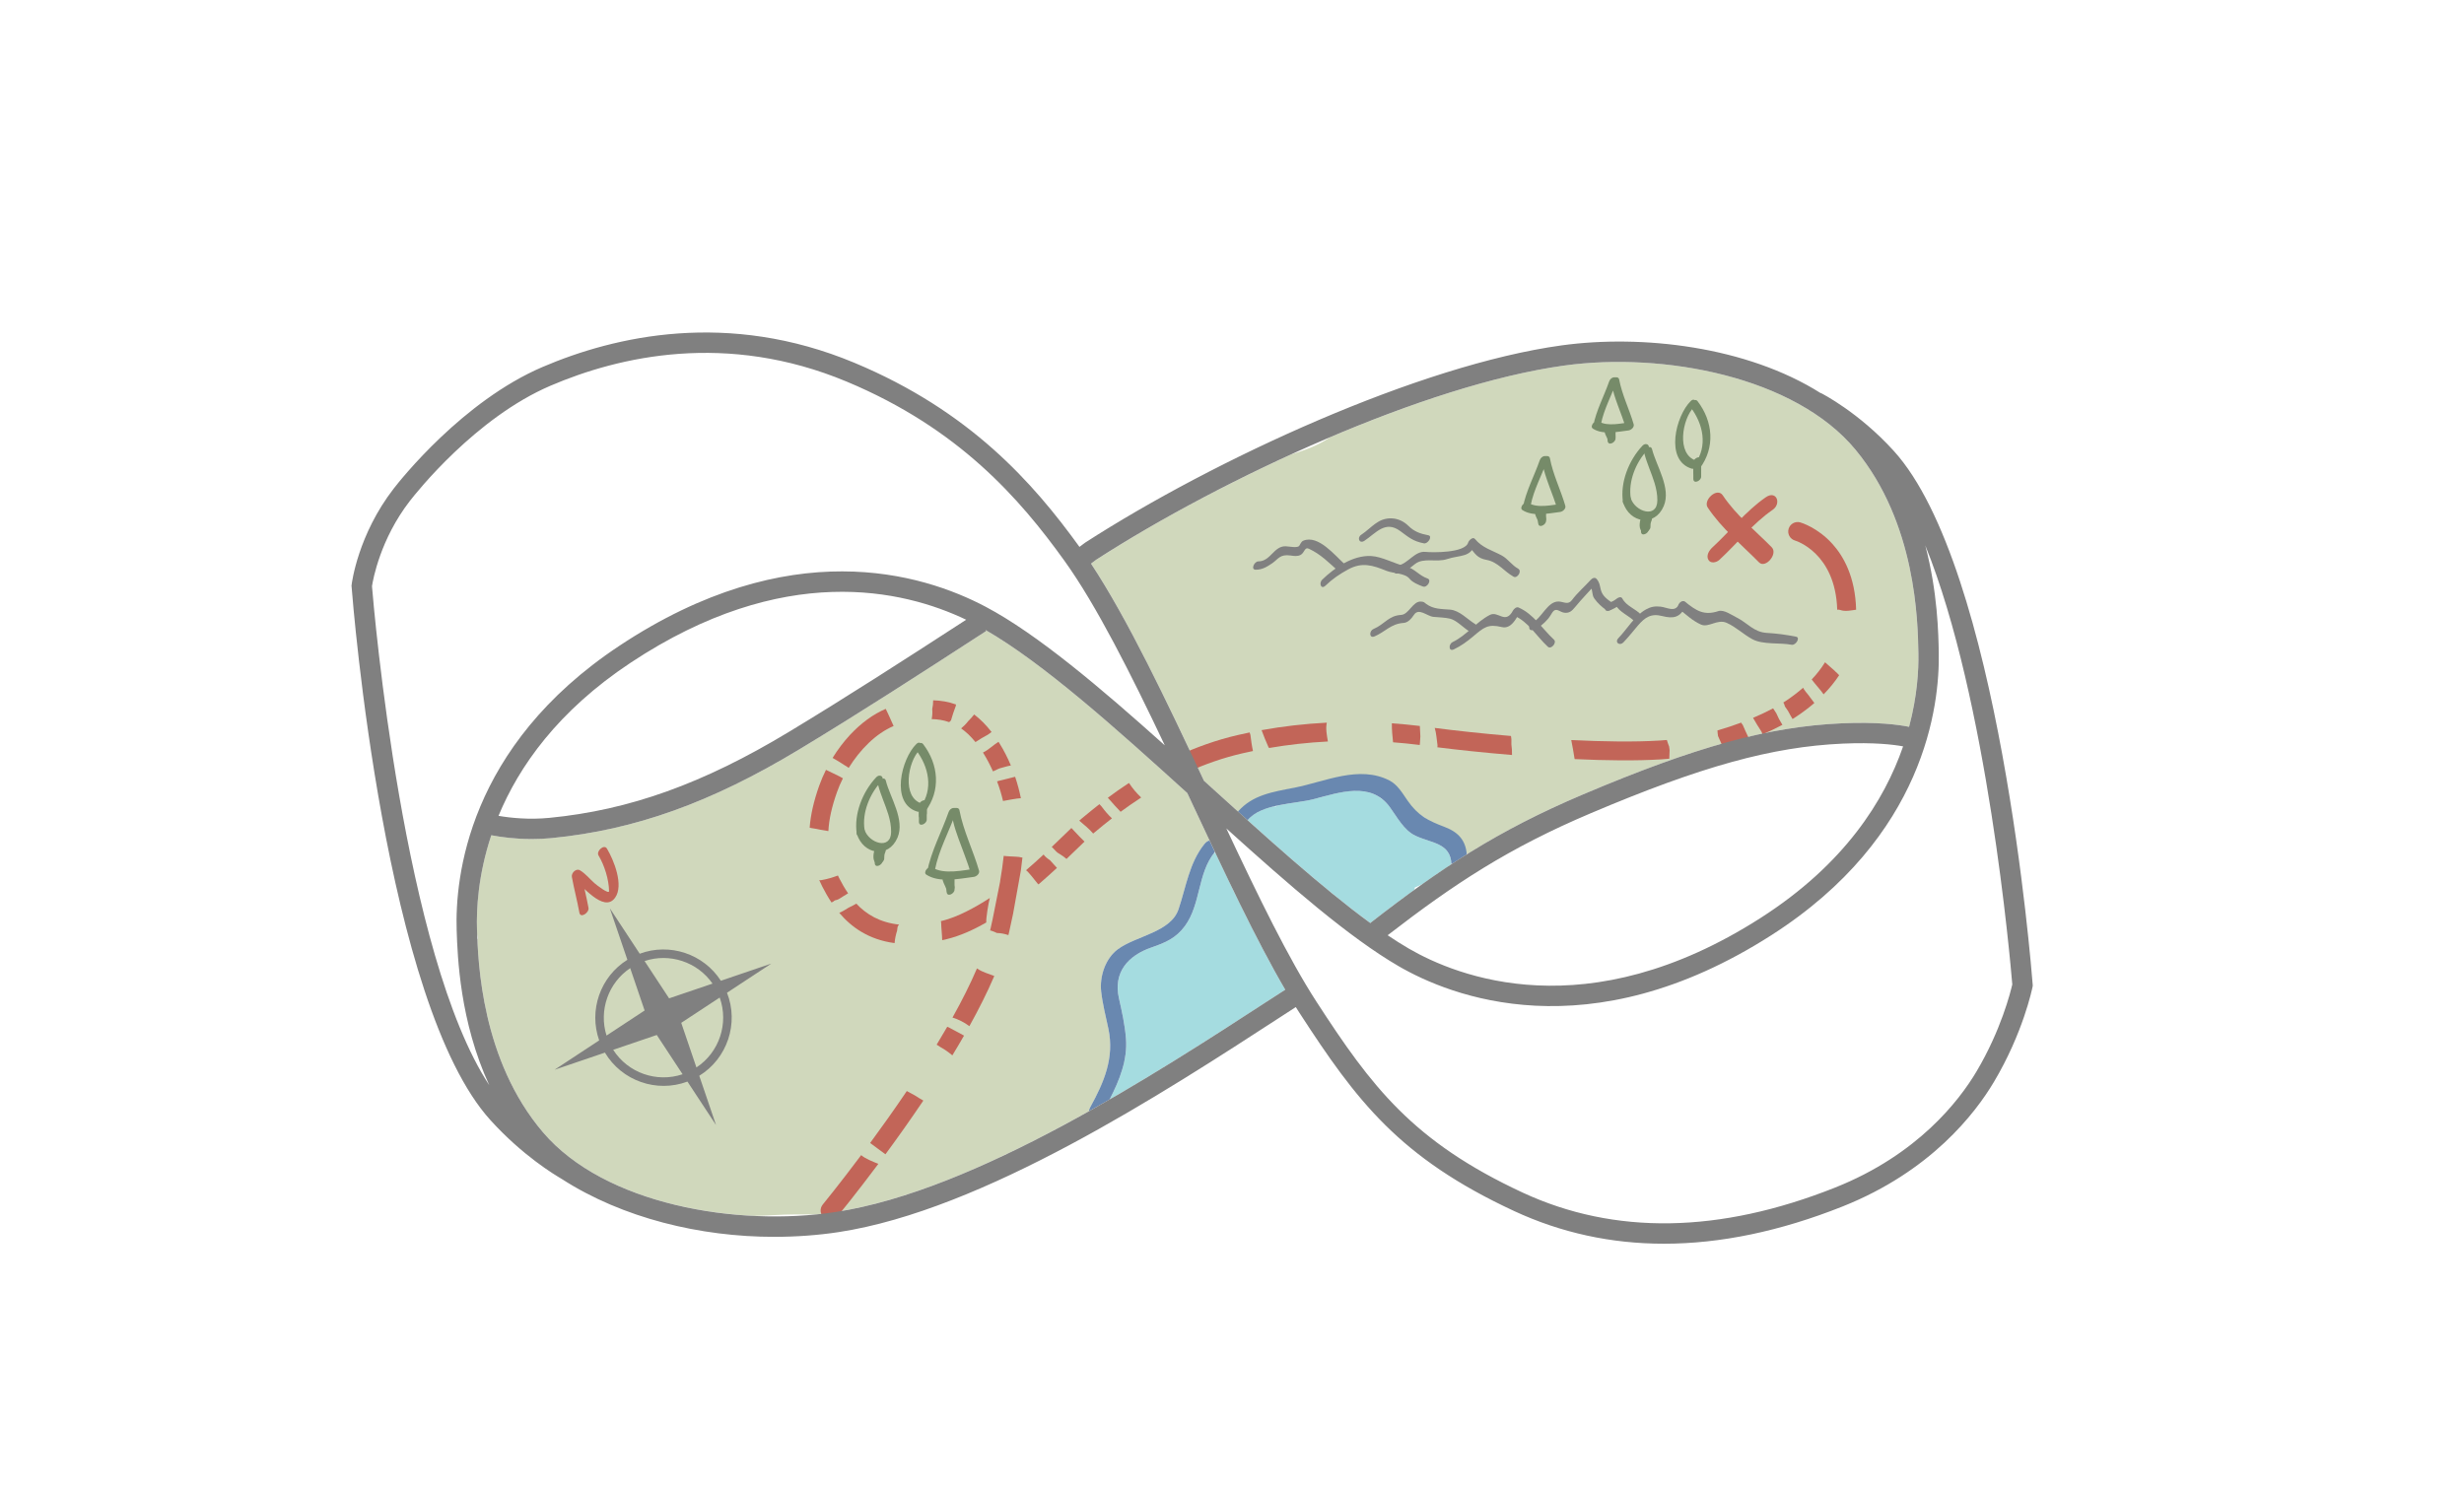 <?xml version="1.0" encoding="utf-8"?>
<!-- Generator: Adobe Illustrator 15.0.2, SVG Export Plug-In . SVG Version: 6.00 Build 0)  -->
<!DOCTYPE svg PUBLIC "-//W3C//DTD SVG 1.1//EN" "http://www.w3.org/Graphics/SVG/1.1/DTD/svg11.dtd">
<svg version="1.1" id="Layer_7" xmlns="http://www.w3.org/2000/svg" xmlns:xlink="http://www.w3.org/1999/xlink" x="0px" y="0px"
	 width="311.984px" height="188.992px" viewBox="0 0 311.984 188.992" enable-background="new 0 0 311.984 188.992"
	 xml:space="preserve">
<g>
	<path fill="#D0D8BC" d="M138.277,71.274c-0.044,0.033-0.088,0.066-0.132,0.102c4.631,7.006,9.521,17.299,14.298,27.493
		c0.248,0.225,0.497,0.45,0.745,0.676c1.467,1.332,2.942,2.67,4.416,3.998c0.424-0.49,0.724-1.063,0.858-1.685
		c1.052-0.487,2.037-1.118,3.14-1.506c1.725-0.604,3.649-0.688,5.438-1.021c1.699-0.318,3.498-0.89,5.288-1.129
		c0.411,0.174,0.827,0.342,1.238,0.516c1.54,0.66,2.925,1.955,4.051,3.172c0.384,0.414,0.812,0.639,1.239,0.715
		c0.721,0.445,1.496,0.832,2.09,1.346c1.741,1.502,2.863,3.582,4.908,4.154c4.358-2.717,8.956-5.121,14.565-7.498
		c14.308-6.064,23.49-8.592,32.755-9.01c4.477-0.203,7.217,0.172,8.547,0.443c1.03-3.869,1.219-7.158,1.18-9.303
		c-0.072-4.082-0.292-16.503-7.953-25.777c-7.663-9.277-24.345-12.395-36.857-10.674c-8.672,1.191-19.252,4.645-29.681,9.082
		c-1.544,1.059-3.208,1.648-4.907,2.162c-9.059,4.132-17.754,8.866-24.696,13.342C138.704,70.94,138.491,71.108,138.277,71.274z"/>
</g>
<g>
	<path fill="#D0D8BC" d="M138.05,140.208c1.729-3.131,3.074-6.252,2.3-9.916c-0.334-1.576-0.735-3.121-0.918-4.726
		c-0.216-1.903,0.526-4.207,2.131-5.377c2.33-1.698,6.678-2.135,7.662-5.045c0.963-2.843,1.354-5.862,3.275-8.261
		c0.208-0.258,0.432-0.397,0.646-0.457c-0.734-1.559-1.475-3.137-2.223-4.733c-0.196-0.422-0.395-0.844-0.594-1.269
		c-9.023-8.188-18.238-16.448-25.557-20.657l0.092,0.139c-8.428,5.473-16.024,10.377-23.668,14.992
		c-11.167,6.744-20.846,10.207-31.38,11.231c-0.859,0.084-1.693,0.119-2.482,0.119c-2.082,0-3.871-0.244-5.13-0.481
		c-1.673,5.034-1.896,9.362-1.808,11.979c0.005,0.174,0.012,0.369,0.02,0.572c0.039,0.182,0.073,0.365,0.115,0.547
		c-0.031,0.014-0.061,0.031-0.092,0.045c0.213,4.926,1.149,16.082,8.318,24.484c5.78,6.777,16.488,10.096,26.735,10.58
		c0.844-0.018,1.688-0.047,2.527-0.098c1.794-0.111,3.572-0.096,5.344-0.092c0.821-0.082,1.629-0.185,2.418-0.306
		c9.947-1.51,21.358-6.748,32.09-12.763C137.89,140.571,137.942,140.401,138.05,140.208z"/>
	<path fill="#D0D8BC" d="M142.203,135.033c0.034-0.062,0.065-0.121,0.102-0.183c0.036-0.218,0.06-0.438,0.088-0.656
		C142.337,134.475,142.276,134.753,142.203,135.033z"/>
</g>
<path fill="#808080" d="M92.051,125.714l5.613-3.692l-6.389,2.174c-2.187-3.399-6.482-4.836-10.275-3.422l-3.785-5.754l2.222,6.522
	c-3.435,2.14-4.915,6.408-3.57,10.207l-5.654,3.719l6.381-2.172c2.137,3.586,6.56,5.127,10.447,3.668l3.621,5.507l-2.123-6.24
	C92.089,134.046,93.578,129.598,92.051,125.714z M90.217,124.557l-5.497,1.868l-3.106-4.723
	C84.786,120.641,88.311,121.811,90.217,124.557z M79.794,122.598l1.825,5.364l-4.822,3.175
	C75.798,127.958,77.017,124.462,79.794,122.598z M77.639,132.94l5.519-1.877l3.269,4.972
	C83.154,137.141,79.506,135.869,77.639,132.94z M88.179,135.175l-1.923-5.649l4.87-3.202
	C92.3,129.591,91.073,133.266,88.179,135.175z"/>
<g>
	<g>
		<path fill="#808080" d="M158.992,72.146c0.84,0.002,1.423-0.364,2.103-0.827c0.775-0.529,0.946-1.167,2.332-0.972
			c0.404,0.057,0.854,0.131,1.242-0.073c0.534-0.28,0.493-1.049,1.062-0.784c1.521,0.711,2.532,1.772,3.764,2.864
			c0.417,0.371,1.187-0.537,0.764-0.91c-1.229-1.093-3.336-3.764-5.238-2.974c-0.246,0.103-0.379,0.415-0.498,0.622
			c-0.202,0.356-1.271,0.097-1.749,0.085c-1.495-0.037-1.895,1.916-3.44,1.912C158.811,71.088,158.328,72.144,158.992,72.146
			L158.992,72.146z"/>
	</g>
</g>
<g>
	<g>
		<path fill="#808080" d="M167.83,74.159c0.862-0.836,1.822-1.484,2.88-2.057c1.769-0.957,3.106-0.515,4.846,0.186
			c0.862,0.348,2.337,0.26,2.935,1.017c0.345,0.438,1.17,0.794,1.696,0.975c0.505,0.173,1.14-0.825,0.567-1.021
			c-1.106-0.379-1.639-1.28-2.785-1.543c-1.384-0.316-2.979-1.239-4.381-1.307c-2.288-0.109-4.595,1.465-6.17,2.993
			C166.959,73.846,167.265,74.707,167.83,74.159L167.83,74.159z"/>
	</g>
</g>
<g>
	<g>
		<path fill="#808080" d="M176.973,72.624c0.979-0.197,1.384-0.565,2.194-1.202c1.091-0.856,2.729-0.178,4.046-0.62
			c1.689-0.567,3.07-0.121,3.621-2.101c-0.282,0.151-0.565,0.303-0.85,0.454c0.796,0.962,1.018,1.52,2.244,1.746
			c1.444,0.267,2.195,1.453,3.425,2.134c0.457,0.252,1.104-0.724,0.568-1.021c-0.801-0.441-1.291-1.248-2.076-1.673
			c-1.226-0.663-2.446-0.948-3.397-2.096c-0.266-0.322-0.783,0.213-0.85,0.454c-0.377,1.354-4.598,1.277-5.408,1.188
			c-1.332-0.148-2.197,1.467-3.429,1.714C176.536,71.707,176.252,72.768,176.973,72.624L176.973,72.624z"/>
	</g>
</g>
<g>
	<g>
		<path fill="#808080" d="M172.759,68.481c1.469-0.976,2.639-2.627,4.534-1.232c1.082,0.797,1.617,1.288,2.991,1.556
			c0.521,0.101,1.141-0.91,0.568-1.021c-1.009-0.195-1.771-0.452-2.52-1.188c-0.569-0.563-1.299-0.919-2.114-0.953
			c-1.743-0.073-2.532,1.191-3.872,2.082C171.794,68.09,172.112,68.911,172.759,68.481L172.759,68.481z"/>
	</g>
</g>
<g>
	<g>
		<path fill="#808080" d="M174.054,80.583c1.353-0.584,2.063-1.6,3.669-1.7c0.573-0.036,1.02-0.591,1.306-1.024
			c0.614-0.93,1.65,0.169,2.461,0.255c0.703,0.074,1.422,0.068,2.113,0.232c0.825,0.195,1.688,1.156,2.422,1.595
			c0.484,0.292,1.229-0.632,0.764-0.91c-0.991-0.595-1.972-1.732-3.19-1.832c-1.073-0.088-2.091-0.04-3.008-0.717
			c-0.318-0.237-0.281-0.273-0.677-0.302c-1.013-0.074-1.526,1.626-2.498,1.687c-1.627,0.103-2.042,1.154-3.524,1.795
			C173.351,79.893,173.339,80.891,174.054,80.583L174.054,80.583z"/>
	</g>
</g>
<g>
	<g>
		<path fill="#808080" d="M184.089,82.229c0.915-0.441,1.655-0.981,2.432-1.634c1.363-1.146,1.864-1.613,3.633-1.188
			c1.161,0.279,1.812-1.025,2.242-1.832c-0.231,0.125-0.462,0.249-0.693,0.374c1.877,0.833,2.832,2.616,4.287,3.956
			c0.409,0.378,1.179-0.528,0.764-0.91c-1.521-1.403-2.522-3.197-4.481-4.067c-0.261-0.115-0.583,0.167-0.693,0.374
			c-0.983,1.842-1.862,0.012-2.938,0.567c-1.741,0.898-2.925,2.576-4.712,3.438C183.399,81.56,183.387,82.568,184.089,82.229
			L184.089,82.229z"/>
	</g>
</g>
<g>
	<g>
		<path fill="#808080" d="M194.177,79.749c0.752-0.305,1.267-0.743,1.795-1.344c0.21-0.239,0.379-0.527,0.548-0.796
			c0.489-0.777,0.924-0.117,1.502-0.026c0.674,0.105,1.004-0.21,1.419-0.714c0.831-1.008,1.725-1.929,2.602-2.901
			c-0.257,0.033-0.515,0.067-0.771,0.101c0.456,0.576,0.222,1.203,0.601,1.729c0.438,0.606,0.921,1.043,1.534,1.478
			c0.461,0.327,1.215-0.591,0.764-0.91c-0.605-0.431-1.269-0.861-1.475-1.664c-0.154-0.598-0.132-0.88-0.518-1.368
			c-0.226-0.285-0.564-0.129-0.771,0.101c-0.772,0.855-1.674,1.616-2.361,2.543c-0.481,0.651-1.004,0.249-1.626,0.198
			c-1.474-0.121-2.222,2.173-3.403,2.653C193.467,79.047,193.457,80.041,194.177,79.749L194.177,79.749z"/>
	</g>
</g>
<g>
	<g>
		<path fill="#808080" d="M203.662,77.333c0.566-0.153,1.04-0.444,1.502-0.799c-0.22-0.004-0.438-0.007-0.659-0.011
			c0.582,1.11,1.829,1.399,2.587,2.321c0.342,0.415,1.123-0.474,0.765-0.91c-0.704-0.858-1.908-1.125-2.444-2.147
			c-0.138-0.264-0.479-0.149-0.659-0.011c-0.315,0.242-0.611,0.429-1,0.533C203.238,76.448,202.955,77.523,203.662,77.333
			L203.662,77.333z"/>
	</g>
</g>
<g>
	<g>
		<path fill="#808080" d="M205.561,81.333c0.645-0.667,1.211-1.401,1.814-2.104c0.914-1.063,1.682-1.58,3.101-1.214
			c1.393,0.359,2.286,0.191,2.915-1.216c0.315-0.709-0.549-0.88-0.818-0.273c-0.478,1.068-1.472,0.392-2.317,0.296
			c-0.703-0.08-1.231,0.01-1.851,0.354c-1.445,0.806-2.357,2.46-3.48,3.622C204.407,81.331,205.056,81.855,205.561,81.333
			L205.561,81.333z"/>
	</g>
</g>
<g>
	<g>
		<path fill="#808080" d="M212.6,77.118c0.896,0.719,1.708,1.495,2.764,1.97c0.98,0.439,2.087-0.743,3.268-0.213
			c1.209,0.543,2.105,1.459,3.259,2.075c1.331,0.712,3.512,0.414,4.961,0.698c0.521,0.102,1.141-0.909,0.567-1.021
			c-1.24-0.243-2.434-0.411-3.695-0.48c-1.685-0.093-2.434-1.252-3.821-1.943c-0.563-0.279-1.64-1.046-2.321-0.819
			c-1.845,0.615-2.836-0.071-4.216-1.176C212.925,75.855,212.163,76.768,212.6,77.118L212.6,77.118z"/>
	</g>
</g>
<g>
	<g>
		<g>
			<path fill="#768B69" d="M116.02,94.223c-1.878,1.834-3.331,7.515,0.129,8.556c0.512,0.153,1.143-0.849,0.567-1.021
				c-2.564-0.771-1.76-5.336-0.284-6.775C116.889,94.535,116.583,93.673,116.02,94.223L116.02,94.223z"/>
		</g>
	</g>
	<g>
		<g>
			<path fill="#768B69" d="M115.979,94.97c1.616,2.112,2.248,4.969,0.548,7.239c-0.438,0.584,0.194,1.129,0.639,0.535
				c1.974-2.635,1.686-5.945-0.279-8.511C116.513,93.747,115.66,94.554,115.979,94.97L115.979,94.97z"/>
		</g>
	</g>
	<g>
		<g>
			<path fill="#768B69" d="M116.351,101.987c0,0.423,0,0.847,0,1.269c0,0.736,0.991,0.272,0.991-0.266c0-0.008,0-0.017,0-0.023
				c0-0.735-0.991-0.272-0.991,0.266c0,0.01,0,0.018,0,0.023c0,0.736,0.991,0.272,0.991-0.266c0-0.423,0-0.846,0-1.269
				C117.343,100.986,116.351,101.449,116.351,101.987L116.351,101.987z"/>
		</g>
	</g>
	<g>
		<g>
			<path fill="#768B69" d="M116.351,102.401c0,0.554,0,1.104,0,1.658c0,0.735,0.991,0.272,0.991-0.267c0-0.553,0-1.104,0-1.658
				C117.343,101.4,116.351,101.863,116.351,102.401L116.351,102.401z"/>
		</g>
	</g>
</g>
<g>
	<g>
		<g>
			<path fill="#768B69" d="M117.289,110.762c1.66,1.077,4.183,0.512,6.015,0.28c0.329-0.043,0.771-0.401,0.659-0.787
				c-0.748-2.584-1.981-5.012-2.485-7.666c-0.031-0.16-0.157-0.271-0.322-0.271c-0.138,0-0.275,0-0.414,0
				c-0.298,0-0.545,0.265-0.637,0.527c-0.891,2.547-2.205,4.925-2.723,7.593c-0.137,0.708,0.895,0.244,0.992-0.266
				c0.496-2.566,1.811-4.875,2.665-7.325c-0.212,0.176-0.425,0.353-0.637,0.526c0.438,0,0.174,0.17,0.292,0.681
				c0.163,0.702,0.398,1.397,0.643,2.077c0.553,1.545,1.188,3.063,1.645,4.639c0.221-0.262,0.439-0.523,0.66-0.786
				c-1.606,0.203-4.134,0.81-5.588-0.134C117.578,109.542,116.829,110.464,117.289,110.762L117.289,110.762z"/>
		</g>
	</g>
	<g>
		<g>
			<path fill="#768B69" d="M120.331,110.68c-0.509-0.468-1.104,0.319-0.956,0.84c0.126,0.437,0.448,0.877,0.498,1.323
				c0.073,0.652,1.039-0.002,0.982-0.516c-0.027-0.246-0.168-0.5-0.261-0.727c-0.06-0.141-0.116-0.281-0.174-0.424
				c-0.021-0.059-0.045-0.115-0.063-0.176c-0.05-0.152,0.03-0.109-0.047,0.072c-0.172,0.172-0.344,0.342-0.515,0.512
				c-0.265-0.086-0.341-0.084-0.229,0.004C119.978,111.966,120.747,111.061,120.331,110.68L120.331,110.68z"/>
		</g>
	</g>
	<g>
		<g>
			<path fill="#768B69" d="M119.868,111.477c0,0.483,0,0.966,0,1.448c0,0.736,0.992,0.273,0.992-0.266c0-0.482,0-0.966,0-1.449
				C120.86,110.476,119.868,110.939,119.868,111.477L119.868,111.477z"/>
		</g>
	</g>
</g>
<g>
	<g>
		<g>
			<path fill="#768B69" d="M108.486,105.591c0.838,2.666,4.019,3.142,5.153,0.48c0.968-2.267-0.938-5.074-1.479-7.211
				c-0.165-0.65-1.11,0.01-0.981,0.516c0.325,1.287,0.913,2.5,1.299,3.77c0.216,0.714,0.36,1.452,0.354,2.199
				c-0.02,2.361-2.833,1.424-3.364-0.27C109.267,104.434,108.33,105.095,108.486,105.591L108.486,105.591z"/>
		</g>
	</g>
	<g>
		<g>
			<path fill="#768B69" d="M109.469,105.078c-0.338-2.146,0.646-4.552,2.104-6.104c0.508-0.54-0.138-1.065-0.637-0.535
				c-1.711,1.819-2.846,4.647-2.451,7.153C108.589,106.248,109.549,105.589,109.469,105.078L109.469,105.078z"/>
		</g>
	</g>
	<g>
		<g>
			<path fill="#768B69" d="M110.788,107.406c-0.161,0.533-0.356,1.325,0.016,1.818c0.368,0.49,1.223-0.316,0.905-0.736
				c-0.225-0.299-0.082-0.758,0.016-1.08C111.949,106.66,110.955,106.849,110.788,107.406L110.788,107.406z"/>
		</g>
	</g>
	<g>
		<g>
			<path fill="#768B69" d="M110.76,107.955c0,0.44,0,0.883,0,1.324c0,0.735,0.992,0.271,0.992-0.266c0-0.027,0-0.055,0-0.081
				c0-0.735-0.992-0.272-0.992,0.267c0,0.026,0,0.055,0,0.08c0,0.735,0.992,0.271,0.992-0.266c0-0.441,0-0.885,0-1.325
				C111.752,106.953,110.76,107.416,110.76,107.955L110.76,107.955z"/>
		</g>
	</g>
	<g>
		<g>
			<path fill="#768B69" d="M111.261,107.684c-0.201,0.437-0.292,0.825-0.295,1.306c-0.002,0.734,0.99,0.271,0.992-0.267
				c0.001-0.272,0.003-0.513,0.12-0.767C112.405,107.251,111.539,107.083,111.261,107.684L111.261,107.684z"/>
		</g>
	</g>
</g>
<g>
	<g>
		<g>
			<path fill="#768B69" d="M214.072,50.793c-1.879,1.834-3.329,7.513,0.129,8.556c0.512,0.153,1.142-0.848,0.568-1.021
				c-2.563-0.772-1.762-5.336-0.285-6.776C214.942,51.105,214.636,50.244,214.072,50.793L214.072,50.793z"/>
		</g>
	</g>
	<g>
		<g>
			<path fill="#768B69" d="M214.032,51.541c1.617,2.109,2.249,4.967,0.55,7.236c-0.438,0.583,0.193,1.128,0.637,0.535
				c1.974-2.634,1.687-5.944-0.279-8.508C214.565,50.317,213.713,51.125,214.032,51.541L214.032,51.541z"/>
		</g>
	</g>
	<g>
		<g>
			<path fill="#768B69" d="M214.404,58.555c0,0.423,0,0.846,0,1.268c0,0.735,0.992,0.271,0.992-0.266c0-0.008,0-0.017,0-0.024
				c0-0.735-0.992-0.272-0.992,0.266c0,0.009,0,0.017,0,0.024c0,0.735,0.992,0.271,0.992-0.266c0-0.423,0-0.845,0-1.268
				C215.396,57.554,214.404,58.017,214.404,58.555L214.404,58.555z"/>
		</g>
	</g>
	<g>
		<g>
			<path fill="#768B69" d="M214.404,58.971c0,0.552,0,1.104,0,1.655c0,0.735,0.992,0.272,0.992-0.266c0-0.552,0-1.104,0-1.655
				C215.396,57.97,214.404,58.433,214.404,58.971L214.404,58.971z"/>
		</g>
	</g>
</g>
<g>
	<g>
		<g>
			<path fill="#768B69" d="M192.766,64.595c1.321,0.86,3.307,0.42,4.768,0.237c0.33-0.041,0.771-0.402,0.66-0.786
				c-0.588-2.029-1.557-3.935-1.951-6.019c-0.03-0.161-0.157-0.271-0.322-0.271c-0.107,0-0.217,0-0.325,0
				c-0.299,0-0.546,0.265-0.638,0.527c-0.701,2.01-1.734,3.884-2.144,5.988c-0.137,0.708,0.893,0.244,0.992-0.266
				c0.388-2.003,1.42-3.808,2.087-5.721c-0.212,0.176-0.426,0.352-0.638,0.527c0.108,0,0.218,0,0.326,0
				c-0.106-0.09-0.215-0.18-0.321-0.271c0.396,2.087,1.362,3.989,1.95,6.019c0.222-0.262,0.44-0.524,0.66-0.786
				c-1.238,0.154-3.221,0.638-4.342-0.091C193.055,63.375,192.307,64.297,192.766,64.595L192.766,64.595z"/>
		</g>
	</g>
	<g>
		<g>
			<path fill="#768B69" d="M195.318,64.337c-0.082-0.075-0.18-0.13-0.295-0.123c-0.234,0.014-0.479,0.175-0.578,0.392
				c-0.271,0.592,0.251,1.018,0.326,1.581c0.088,0.653,1.051-0.003,0.981-0.516c-0.023-0.178-0.115-0.356-0.183-0.521
				c-0.047-0.113-0.094-0.227-0.14-0.34c-0.114-0.281-0.008-0.283-0.168,0.069c-0.193,0.131-0.387,0.262-0.579,0.392
				c-0.174-0.084-0.217-0.092-0.13-0.023C194.968,65.622,195.736,64.715,195.318,64.337L195.318,64.337z"/>
		</g>
	</g>
	<g>
		<g>
			<path fill="#768B69" d="M194.767,65.087c0,0.38,0,0.759,0,1.139c0,0.735,0.991,0.272,0.991-0.266c0-0.38,0-0.759,0-1.139
				C195.759,64.086,194.767,64.549,194.767,65.087L194.767,65.087z"/>
		</g>
	</g>
</g>
<g>
	<g>
		<g>
			<path fill="#768B69" d="M201.688,54.28c1.252,0.811,3.119,0.399,4.502,0.228c0.33-0.041,0.771-0.402,0.66-0.786
				c-0.554-1.912-1.466-3.707-1.838-5.67c-0.031-0.161-0.157-0.271-0.322-0.271c-0.103,0-0.204,0-0.308,0
				c-0.298,0-0.545,0.265-0.637,0.527c-0.663,1.896-1.636,3.663-2.021,5.649c-0.138,0.708,0.894,0.244,0.991-0.266
				c0.364-1.884,1.337-3.582,1.965-5.382c-0.212,0.176-0.426,0.352-0.638,0.527c0.103,0,0.204,0,0.308,0
				c-0.107-0.09-0.215-0.18-0.322-0.271c0.374,1.966,1.286,3.758,1.838,5.67c0.221-0.262,0.44-0.524,0.66-0.786
				c-1.159,0.145-3.025,0.599-4.076-0.081C201.976,53.061,201.228,53.983,201.688,54.28L201.688,54.28z"/>
		</g>
	</g>
	<g>
		<g>
			<path fill="#768B69" d="M204.136,53.981c-0.128-0.113-0.25-0.135-0.418-0.101c-0.237,0.048-0.439,0.288-0.513,0.51
				c-0.159,0.491,0.3,0.917,0.363,1.378c0.091,0.653,1.053-0.003,0.981-0.516c-0.024-0.18-0.116-0.359-0.186-0.525
				c-0.046-0.111-0.092-0.223-0.137-0.335c-0.08-0.198,0.001-0.271-0.087,0.001c-0.171,0.17-0.343,0.34-0.514,0.51
				c-0.086-0.004-0.172-0.008-0.258-0.012C203.79,55.262,204.558,54.354,204.136,53.981L204.136,53.981z"/>
		</g>
	</g>
	<g>
		<g>
			<path fill="#768B69" d="M203.564,54.723c0,0.357,0,0.715,0,1.072c0,0.735,0.992,0.272,0.992-0.266c0-0.357,0-0.715,0-1.072
				C204.557,53.722,203.564,54.185,203.564,54.723L203.564,54.723z"/>
		</g>
	</g>
</g>
<g>
	<g>
		<g>
			<path fill="#768B69" d="M205.502,63.611c0.839,2.665,4.021,3.141,5.154,0.479c0.966-2.268-0.938-5.072-1.479-7.209
				c-0.164-0.65-1.109,0.01-0.981,0.516c0.325,1.286,0.913,2.497,1.298,3.767c0.216,0.714,0.361,1.451,0.355,2.199
				c-0.02,2.362-2.832,1.426-3.364-0.268C206.282,62.454,205.346,63.114,205.502,63.611L205.502,63.611z"/>
		</g>
	</g>
	<g>
		<g>
			<path fill="#768B69" d="M206.484,63.095c-0.336-2.146,0.646-4.552,2.106-6.104c0.508-0.54-0.139-1.066-0.639-0.535
				c-1.71,1.82-2.844,4.647-2.451,7.155C205.604,64.265,206.564,63.608,206.484,63.095L206.484,63.095z"/>
		</g>
	</g>
	<g>
		<g>
			<path fill="#768B69" d="M207.805,65.424c-0.161,0.533-0.357,1.325,0.015,1.818c0.369,0.49,1.223-0.317,0.906-0.736
				c-0.226-0.299-0.082-0.758,0.015-1.08C208.966,64.678,207.972,64.868,207.805,65.424L207.805,65.424z"/>
		</g>
	</g>
	<g>
		<g>
			<path fill="#768B69" d="M207.776,65.972c0,0.441,0,0.883,0,1.324c0,0.735,0.992,0.272,0.992-0.266c0-0.027,0-0.055,0-0.082
				c0-0.735-0.992-0.272-0.992,0.266c0,0.027,0,0.055,0,0.082c0,0.735,0.992,0.272,0.992-0.266c0-0.441,0-0.883,0-1.324
				C208.769,64.971,207.776,65.434,207.776,65.972L207.776,65.972z"/>
		</g>
	</g>
	<g>
		<g>
			<path fill="#768B69" d="M208.277,65.703c-0.201,0.436-0.292,0.825-0.294,1.305c-0.002,0.735,0.99,0.272,0.992-0.266
				c0.001-0.273,0.003-0.513,0.12-0.766C209.422,65.27,208.556,65.101,208.277,65.703L208.277,65.703z"/>
		</g>
	</g>
</g>
<g>
	<g>
		<path fill="#C26558" d="M74.514,114.966c-0.274-1.518-0.678-3.004-0.951-4.521c-0.343,0.279-0.687,0.56-1.028,0.841
			c1.063,0.633,3.886,4.428,5.345,2.396c1.127-1.567-0.149-4.751-1.03-6.22c-0.367-0.613-1.39,0.33-1.066,0.867
			c0.756,1.262,1.308,3.041,1.334,4.514c0.009,0.457-1.551-0.743-1.848-1.006c-0.606-0.534-1.133-1.207-1.833-1.625
			c-0.49-0.291-1.121,0.328-1.028,0.841c0.274,1.517,0.677,3.004,0.951,4.521C73.497,116.343,74.622,115.569,74.514,114.966
			L74.514,114.966z"/>
	</g>
</g>
<g>
	<g>
		<path fill="#C26558" d="M223.583,62.967c-2.508,1.725-4.523,4.291-6.758,6.346c-0.399,0.367-0.824,1.013-0.521,1.57
			c0.283,0.521,1.022,0.356,1.386,0.023c2.232-2.055,4.251-4.621,6.758-6.346C225.597,63.771,224.93,62.041,223.583,62.967
			L223.583,62.967z"/>
	</g>
</g>
<g>
	<g>
		<path fill="#C26558" d="M216.225,64.27c1.786,2.677,4.256,4.671,6.494,6.942c0.813,0.825,2.441-1.068,1.606-1.916
			c-2.123-2.153-4.502-4.035-6.195-6.573C217.417,61.654,215.606,63.344,216.225,64.27L216.225,64.27z"/>
	</g>
</g>
<g>
	<path fill="#A5DCE0" d="M150.037,117.259c-1.12,1.533-2.481,2.119-4.229,2.718c-3.018,1.035-4.855,3.194-4.135,6.412
		c0.386,1.719,0.759,3.37,0.896,5.131c0.213,2.711-0.833,5.313-2.066,7.705c7.48-4.317,14.537-8.897,20.406-12.713l1.825-1.187
		c-2.105-3.594-4.287-7.863-6.538-12.502c-0.017,0.006-0.035,0.01-0.051,0.018c0.004-0.032,0.008-0.063,0.012-0.098
		c-0.747-1.541-1.502-3.125-2.266-4.734c-0.051-0.004-0.101-0.004-0.149-0.004C151.628,110.686,152.039,114.518,150.037,117.259z"/>
	<path fill="#A5DCE0" d="M139.479,137.317c0.016-0.037,0.03-0.075,0.047-0.112C139.509,137.242,139.495,137.278,139.479,137.317z"/>
</g>
<path fill="#6988B0" d="M142.567,131.52c-0.137-1.761-0.51-3.412-0.896-5.131c-0.722-3.218,1.117-5.377,4.135-6.412
	c1.748-0.599,3.109-1.185,4.229-2.718c2.015-2.758,1.583-6.62,3.739-9.305c0.021-0.022,0.033-0.051,0.053-0.076
	c-0.229-0.479-0.457-0.965-0.686-1.45c-0.213,0.059-0.438,0.2-0.645,0.456c-1.923,2.396-2.313,5.419-3.275,8.261
	c-0.984,2.91-5.332,3.347-7.662,5.045c-1.604,1.17-2.347,3.474-2.131,5.377c0.183,1.604,0.584,3.147,0.918,4.726
	c0.774,3.664-0.571,6.785-2.3,9.916c-0.107,0.194-0.16,0.365-0.177,0.518c0.88-0.494,1.755-0.994,2.626-1.496
	C141.733,136.835,142.78,134.233,142.567,131.52z"/>
<path fill="#A5DCE0" d="M179.135,112.397c0.315-0.146,0.637-0.287,0.954-0.429c1.201-0.852,2.396-1.68,3.597-2.471
	c0.025-0.067,0.055-0.135,0.075-0.207c-0.188-2.557-2.554-2.522-4.552-3.467c-1.46-0.688-2.339-2.398-3.245-3.635
	c-0.252-0.342-0.523-0.623-0.809-0.869c-0.23-0.18-0.464-0.352-0.703-0.512c-2.363-1.363-5.484-0.293-8.145,0.395
	c-1.271,0.33-3.017,0.467-4.642,0.822c-0.017,0.016-0.04,0.031-0.056,0.047c-0.034,0.029-0.059,0.053-0.087,0.078
	c-0.061-0.016-0.118-0.037-0.179-0.053c-1.362,0.326-2.61,0.832-3.381,1.77c5.386,4.842,10.716,9.486,15.441,12.945
	c0.061,0.004,0.12,0.004,0.18,0.004c1.897-1.475,3.713-2.842,5.499-4.135C179.104,112.587,179.131,112.49,179.135,112.397z"/>
<path fill="#6988B0" d="M182.911,104.718c-2.063-0.784-3.367-1.42-4.703-3.356c-0.629-0.911-1.256-2-2.281-2.526
	c-3.837-1.969-8.129,0.146-11.995,0.904c-2.854,0.559-5.332,0.92-7.183,3.03c0.406,0.367,0.813,0.731,1.217,1.099
	c1.736-2.115,5.911-2.035,8.343-2.664c3.277-0.849,7.261-2.279,9.655,0.985c0.906,1.235,1.785,2.947,3.245,3.636
	c2.038,0.963,4.46,0.899,4.565,3.612c0.646-0.424,1.298-0.842,1.952-1.252C185.56,106.5,184.767,105.423,182.911,104.718z"/>
<g>
	<path fill="#C26558" d="M114.817,138.164c-1.6,2.367-3.192,4.604-4.642,6.576c0.63,0.495,1.3,0.941,1.938,1.43
		c1.496-2.032,3.144-4.346,4.797-6.801c-0.369-0.209-0.731-0.428-1.086-0.66C115.486,138.533,115.149,138.352,114.817,138.164z"/>
	<path fill="#C26558" d="M119.958,130.033c-0.007-0.005-0.011-0.009-0.018-0.012c-0.437,0.756-0.885,1.514-1.344,2.268
		c0.18,0.107,0.354,0.221,0.527,0.338c0.521,0.281,1.002,0.636,1.46,1.019c0.507-0.831,1.001-1.666,1.479-2.502
		c-0.604-0.319-1.192-0.664-1.802-0.972C120.162,130.123,120.061,130.076,119.958,130.033z"/>
	<path fill="#C26558" d="M123.704,122.628c-0.851,1.996-1.913,4.098-3.103,6.229c0.722,0.219,1.498,0.602,2.138,1.092
		c1.2-2.162,2.28-4.307,3.154-6.357c-0.727-0.291-1.495-0.473-2.15-0.932C123.729,122.65,123.717,122.639,123.704,122.628z"/>
	<path fill="#C26558" d="M106.926,96.897c0.11,0.063,0.219,0.128,0.322,0.196c0.025,0.017,0.051,0.031,0.076,0.048
		c-0.001,0.002-0.002,0.003-0.004,0.005c0.009,0.006,0.017,0.012,0.024,0.018c0.039,0.024,0.077,0.053,0.116,0.076
		c1.412-2.282,3.426-4.349,5.685-5.302c-0.18-0.4-0.356-0.8-0.539-1.199c-0.07-0.146-0.14-0.293-0.203-0.441
		c-0.083-0.179-0.17-0.356-0.256-0.534c-1.583,0.681-3.119,1.797-4.517,3.295c-0.817,0.879-1.563,1.869-2.211,2.919
		C105.938,96.259,106.433,96.578,106.926,96.897z"/>
	<path fill="#C26558" d="M102.787,104.871c0.381,0.055,0.76,0.123,1.136,0.209c0.32,0.057,0.643,0.111,0.964,0.164
		c0.076-1.49,0.438-3.091,1.085-4.924c0.204-0.58,0.458-1.173,0.754-1.761c-0.158-0.085-0.314-0.172-0.472-0.261
		c-0.563-0.26-1.115-0.537-1.672-0.811c-0.332,0.668-0.624,1.35-0.867,2.036c-0.679,1.929-1.078,3.66-1.198,5.293
		C102.606,104.833,102.696,104.851,102.787,104.871z"/>
	<path fill="#C26558" d="M113.276,119.365c0.047-0.521,0.154-1.021,0.312-1.509c0.015-0.116,0.027-0.233,0.043-0.353
		c0.022-0.176,0.102-0.314,0.206-0.418c-2.438-0.268-4.141-1.295-5.415-2.656c-0.271,0.16-0.548,0.313-0.831,0.439
		c-0.059,0.03-0.116,0.062-0.176,0.092c-0.368,0.236-0.743,0.465-1.149,0.637c1.553,1.837,3.748,3.4,7.012,3.831
		C113.276,119.408,113.273,119.387,113.276,119.365z"/>
	<path fill="#C26558" d="M125.33,113.714c-1.89,1.229-4.144,2.431-5.994,2.882c-0.067,0.017-0.135,0.032-0.203,0.048
		c0.02,0.061,0.03,0.125,0.032,0.195c0.014,0.74,0.118,1.474,0.133,2.215c0,0.002-0.001,0.003-0.001,0.004
		c0.2-0.043,0.401-0.09,0.605-0.139c1.648-0.403,3.332-1.154,4.979-2.105C124.82,116.386,125.159,114.292,125.33,113.714z"/>
	<path fill="#C26558" d="M105.513,114.169c0.103-0.111,0.246-0.189,0.436-0.205c0.088-0.039,0.176-0.077,0.265-0.113
		c0.392-0.239,0.771-0.498,1.17-0.725c-0.424-0.617-0.793-1.268-1.128-1.924c-0.057-0.111-0.107-0.222-0.16-0.332
		c-0.689,0.256-1.386,0.467-2.115,0.588c-0.088,0.016-0.173,0.012-0.253-0.008c0.124,0.278,0.257,0.559,0.398,0.84
		c0.333,0.649,0.714,1.328,1.159,1.996C105.36,114.25,105.437,114.208,105.513,114.169z"/>
	<path fill="#C26558" d="M118.154,88.682c0.004,0.368-0.035,0.737-0.118,1.107c0.042,0.425,0.011,0.872-0.069,1.274
		c0.753,0.013,1.489,0.124,2.215,0.385c0.075-0.072,0.151-0.146,0.228-0.217c0.181-0.619,0.374-1.236,0.609-1.836
		c-0.001-0.068,0.011-0.129,0.026-0.184C120.084,88.861,119.115,88.709,118.154,88.682z"/>
	<path fill="#C26558" d="M123.344,90.477c-0.232,0.301-0.486,0.579-0.754,0.844c-0.258,0.34-0.564,0.645-0.895,0.92
		c0.614,0.429,1.219,0.995,1.816,1.732c0.522-0.335,1.043-0.67,1.592-0.952c0.15-0.104,0.3-0.212,0.445-0.325
		C124.833,91.773,124.095,91.045,123.344,90.477z"/>
	<path fill="#C26558" d="M126.56,94.145c-0.045-0.07-0.089-0.139-0.135-0.208c-0.678,0.422-1.239,1.013-1.966,1.361
		c0.023,0.039,0.048,0.074,0.072,0.113c0.438,0.699,0.841,1.477,1.196,2.271c0.117-0.053,0.234-0.104,0.353-0.154
		c0.321-0.188,0.688-0.303,1.064-0.387c0.277-0.083,0.561-0.152,0.849-0.206C127.595,95.983,127.12,95.042,126.56,94.145z"/>
	<path fill="#C26558" d="M126.451,98.884c-0.067,0.033-0.138,0.052-0.207,0.059c0.322,0.859,0.581,1.712,0.756,2.49
		c0.036-0.012,1.876-0.357,2.26-0.354c-0.178-0.889-0.419-1.799-0.726-2.713C127.839,98.535,127.147,98.718,126.451,98.884z"/>
	<path fill="#C26558" d="M129.348,108.582c-0.41-0.115-1.035-0.098-1.536-0.139c-0.221-0.018-0.478-0.023-0.725-0.063
		c-0.108,1.023-0.266,2.104-0.463,3.257c0.008,0.005,0.014,0.013,0.021,0.019l-0.021,0.021l-0.941,4.723
		c-0.075,0.35-0.153,0.704-0.234,1.064c-0.027,0.121-0.056,0.242-0.086,0.365c0.05,0.004,0.101,0.014,0.155,0.03
		c0.244,0.079,0.479,0.179,0.706,0.289c0.474,0.009,0.974,0.104,1.456,0.267c0.035-0.146,0.069-0.289,0.102-0.431
		c0.175-0.782,0.338-1.536,0.491-2.271l0.979-5.438c0.08-0.571,0.148-1.129,0.206-1.674
		C129.422,108.599,129.386,108.591,129.348,108.582z"/>
	<path fill="#C26558" d="M136.06,105.28c-0.137-0.142-0.271-0.282-0.402-0.429c-0.271,0.259-0.561,0.54-0.874,0.844
		c-0.484,0.471-1.026,0.994-1.618,1.557c0.035,0.024,0.071,0.054,0.104,0.088c0.142,0.145,0.278,0.291,0.416,0.438
		c0.045,0.043,0.09,0.085,0.135,0.127c0.033,0.027,0.065,0.056,0.098,0.083c0.065,0.04,0.13,0.077,0.188,0.114
		c0.323,0.204,0.643,0.416,0.932,0.667c0.51-0.484,0.982-0.941,1.409-1.355c0.313-0.306,0.604-0.586,0.869-0.84
		C136.895,106.142,136.455,105.733,136.06,105.28z"/>
	<path fill="#C26558" d="M139.478,102.128c-0.034-0.039-0.067-0.076-0.104-0.114c-0.006-0.005-0.01-0.011-0.015-0.015
		c-0.051-0.058-0.104-0.109-0.154-0.164c-0.765,0.598-1.396,1.119-1.881,1.52l-0.308,0.253c-0.11,0.093-0.233,0.197-0.362,0.313
		c0.604,0.529,1.244,1.021,1.763,1.635c0.039-0.035,0.081-0.071,0.118-0.102l0.313-0.258c0.492-0.408,1.146-0.947,1.943-1.566
		C140.303,103.179,139.875,102.666,139.478,102.128z"/>
	<path fill="#C26558" d="M144.417,100.917c-0.527-0.508-1.006-1.064-1.408-1.682c-0.022-0.027-0.047-0.055-0.069-0.082
		c-0.989,0.648-1.884,1.283-2.671,1.871c0.011,0.012,0.021,0.023,0.031,0.034c0.006,0.006,0.01,0.011,0.015,0.017
		c0.008,0.008,0.018,0.02,0.025,0.028c0.042,0.036,0.081,0.078,0.117,0.128c0.002,0.001,0.003,0.004,0.005,0.006
		c0.474,0.524,0.926,1.064,1.425,1.564c0.77-0.568,1.64-1.18,2.599-1.801C144.461,100.973,144.439,100.945,144.417,100.917z"/>
	<path fill="#C26558" d="M158.325,93.066c-0.037-0.102-0.068-0.207-0.099-0.313c-0.494,0.101-0.988,0.209-1.48,0.322
		c-2.763,0.637-5.311,1.568-7.604,2.625c0.065,0.09,0.113,0.198,0.129,0.332c0.003,0.03,0.019,0.07,0.038,0.111
		c0.394,0.48,0.762,0.982,1.109,1.5c0.02,0.027,0.033,0.055,0.046,0.081c2.077-0.935,4.361-1.754,6.819-2.321
		c0.453-0.104,0.908-0.203,1.363-0.298C158.498,94.437,158.413,93.75,158.325,93.066z"/>
	<path fill="#C26558" d="M179.791,94.058c0.018-0.27,0.032-0.538,0.052-0.807c-0.028-0.439-0.053-0.879-0.068-1.319
		c-1.185-0.143-2.364-0.255-3.543-0.337c-0.012,0.807,0.069,1.606,0.153,2.405c1.123,0.085,2.249,0.197,3.378,0.34
		C179.771,94.247,179.78,94.152,179.791,94.058z"/>
	<path fill="#C26558" d="M191.446,95.608c-0.004-0.229-0.009-0.461-0.014-0.691c-0.062-0.428-0.087-0.857-0.063-1.285
		c-0.006-0.062-0.013-0.122-0.019-0.183c-0.015-0.084-0.024-0.167-0.037-0.249c-3.683-0.312-7.082-0.683-9.652-1.021
		c0.211,0.683,0.237,1.438,0.345,2.127c0.02,0.12,0.012,0.229-0.016,0.326C184.583,94.96,187.892,95.313,191.446,95.608z"/>
	<path fill="#C26558" d="M211.4,94.994c-0.018-0.148-0.034-0.297-0.055-0.445c-0.104-0.278-0.213-0.558-0.294-0.841
		c-0.289,0.026-0.579,0.051-0.873,0.068c-3.195,0.198-7.162,0.14-11.231-0.061c0.152,0.803,0.309,1.604,0.427,2.412
		c3.967,0.184,7.819,0.229,10.952,0.035c0.345-0.021,0.689-0.051,1.033-0.082C211.368,95.716,211.38,95.355,211.4,94.994z"/>
	<path fill="#C26558" d="M225.641,91.719c-0.28-0.445-0.528-0.909-0.729-1.394c-0.128-0.212-0.265-0.419-0.406-0.624
		c-0.72,0.382-1.572,0.793-2.54,1.204c0.325,0.595,0.696,1.162,1.06,1.737c0.08,0.128,0.111,0.252,0.106,0.368
		c0.93-0.398,1.786-0.812,2.558-1.225C225.672,91.766,225.655,91.743,225.641,91.719z"/>
	<path fill="#C26558" d="M228.937,87.966c-0.2-0.227-0.387-0.465-0.551-0.719c-0.036-0.054-0.062-0.106-0.077-0.159
		c-0.742,0.651-1.504,1.216-2.224,1.689c-0.091,0.061-0.188,0.123-0.291,0.187c0.057,0.066,0.102,0.149,0.13,0.251
		c0.024,0.084,0.051,0.166,0.077,0.247c0.284,0.369,0.522,0.759,0.722,1.175c0.083,0.138,0.162,0.276,0.244,0.415
		c0.15-0.094,0.296-0.187,0.437-0.279c0.843-0.557,1.618-1.141,2.325-1.749C229.475,88.665,229.199,88.319,228.937,87.966z"/>
	<path fill="#C26558" d="M232.502,85.13c-0.077-0.046-0.139-0.105-0.185-0.172c-0.4-0.363-0.811-0.718-1.217-1.074
		c-0.008-0.006-0.013-0.013-0.019-0.019c-0.488,0.795-1.064,1.521-1.688,2.178c0.479,0.646,1.043,1.227,1.508,1.883
		c0.762-0.774,1.417-1.584,1.969-2.421C232.747,85.383,232.624,85.257,232.502,85.13z"/>
	<path fill="#C26558" d="M232.986,77.241c0.655,0.232,1.345,0.06,2.031-0.031c-0.109-4.186-1.62-6.809-3.013-8.344
		c-1.882-2.079-3.975-2.688-4.063-2.713c-0.635-0.18-1.295,0.19-1.476,0.825c-0.18,0.636,0.19,1.296,0.825,1.477
		c0.059,0.015,5.118,1.538,5.333,8.763C232.732,77.19,232.853,77.193,232.986,77.241z"/>
	<path fill="#C26558" d="M220.988,92.542c-0.118-0.248-0.229-0.501-0.332-0.757c-0.03-0.037-0.062-0.073-0.092-0.109
		c-0.046-0.054-0.08-0.11-0.106-0.168c-0.93,0.349-1.935,0.686-3,0.988c0.014,0.238,0.03,0.477,0.072,0.712
		c0.233,0.515,0.466,1.027,0.689,1.546c1.147-0.328,2.251-0.697,3.293-1.091C221.328,93.293,221.153,92.919,220.988,92.542z"/>
	<path fill="#C26558" d="M167.997,91.512c-2.783,0.143-5.54,0.457-8.26,0.948c0.267,0.705,0.529,1.41,0.846,2.091
		c0.034,0.057,0.065,0.114,0.1,0.171c2.455-0.422,4.941-0.697,7.452-0.825C168,93.098,167.831,92.283,167.997,91.512z"/>
	<path fill="#C26558" d="M132.938,108.927c-0.302-0.199-0.584-0.42-0.805-0.711c-0.694,0.646-1.438,1.314-2.22,1.986
		c0.274,0.162,1.166,1.315,1.447,1.668c0.009,0.006,0.018,0.014,0.023,0.02l0.003-0.002l0.015,0.018
		c0.032,0.028,0.061,0.059,0.091,0.09c0.825-0.711,1.608-1.416,2.337-2.091C133.524,109.585,133.232,109.255,132.938,108.927z"/>
	<path fill="#C26558" d="M104.176,152.533c-0.419,0.51-0.346,1.264,0.164,1.684c0.224,0.183,0.491,0.271,0.76,0.271
		c0.345,0,0.688-0.148,0.924-0.436c0.252-0.307,2.36-2.881,5.187-6.664c-0.732-0.317-1.564-0.605-2.174-1.109
		C106.254,149.996,104.237,152.458,104.176,152.533z"/>
</g>
<path fill="#808080" d="M257.37,124.658c-0.167-2.152-4.204-52.839-17.598-67.571c-4.426-4.871-9.029-7.221-9.224-7.32l-0.01,0.021
	c-9.365-5.922-22.627-7.449-32.799-6.053c-18.011,2.473-43.983,14.436-60.329,24.973c-0.132,0.084-0.424,0.307-0.712,0.531
	c-0.008,0.004-0.014,0.01-0.02,0.014c-5.871-8.126-13.867-17.203-28.49-23.309c-16.011-6.685-30.315-3.401-39.496,0.529
	c-10.083,4.318-17.979,14.28-18.845,15.401c-4.521,5.844-5.293,11.911-5.324,12.165l-0.016,0.127l0.011,0.127
	c0.165,2.148,4.204,52.837,17.595,67.57c4.102,4.514,8.096,6.889,9.004,7.428c7.736,4.986,17.591,7.334,26.885,7.334
	c2.848,0,5.606-0.207,8.166-0.596c18.331-2.785,41.085-17.574,56.143-27.359l1.758-1.141c0.16,0.254,0.32,0.51,0.479,0.754
	c7.197,11.092,12.615,18.314,27.152,25.068c5.947,2.764,12.291,4.146,18.993,4.146c7.153-0.002,14.714-1.576,22.624-4.724
	c11.143-4.437,16.782-11.782,19.15-15.769c3.689-6.203,4.832-11.766,4.88-12l0.034-0.176L257.37,124.658z M138.808,70.872
	c16.106-10.384,41.645-22.164,59.284-24.586c12.514-1.721,29.194,1.396,36.857,10.674c7.661,9.274,7.881,21.695,7.953,25.777
	c0.039,2.145-0.148,5.434-1.18,9.303c-1.33-0.271-4.07-0.646-8.547-0.443c-9.265,0.418-18.447,2.945-32.755,9.01
	c-10.905,4.623-17.989,9.336-26.923,16.277c-6.146-4.486-13.318-10.992-20.312-17.34c-0.248-0.226-0.497-0.451-0.745-0.676
	c-4.775-10.194-9.667-20.487-14.298-27.493c0.044-0.035,0.088-0.068,0.132-0.102C138.491,71.108,138.704,70.94,138.808,70.872z
	 M240.965,94.516c-2.348,6.812-7.398,14.916-18.055,21.735c-21.985,14.072-38.466,7.396-44.53,3.871
	c-0.86-0.502-1.756-1.065-2.68-1.688c8.473-6.547,15.332-11.052,25.729-15.457c14-5.937,22.935-8.404,31.866-8.809
	C237.292,93.989,239.759,94.292,240.965,94.516z M51.887,63.449c0.824-1.066,8.336-10.546,17.819-14.606
	c8.726-3.736,22.312-6.859,37.491-0.521c14.189,5.924,21.908,14.8,27.586,22.701c4.043,5.629,8.387,14.279,12.703,23.367
	c-8.122-7.281-16.146-14.094-22.688-17.555c-8.084-4.273-24.857-9.315-46.367,4.938c-19.269,12.77-20.83,29.473-20.609,36.063
	c0.109,3.248,0.391,11.506,4.129,19.59C51.08,120.903,47.329,77.053,47.1,74.233C47.227,73.405,48.145,68.288,51.887,63.449z
	 M122.335,78.479c-7.958,5.164-15.204,9.828-22.47,14.217c-10.822,6.533-20.166,9.888-30.299,10.871
	c-2.563,0.25-4.877,0.013-6.447-0.254c2.588-6.25,7.51-13.281,16.736-19.395C99.186,71.106,114.349,74.661,122.335,78.479z
	 M160.907,126.512c-14.87,9.666-37.343,24.271-55.124,26.971c-12.5,1.904-29.234-0.953-37.024-10.086
	c-7.806-9.149-8.226-21.567-8.361-25.647c-0.088-2.617,0.135-6.945,1.808-11.98c1.259,0.238,3.048,0.482,5.13,0.482
	c0.789,0,1.623-0.035,2.482-0.119c10.534-1.025,20.213-4.488,31.38-11.232c7.644-4.615,15.24-9.52,23.668-14.992l-0.092-0.139
	c7.317,4.209,16.532,12.471,25.557,20.658c0.199,0.424,0.396,0.846,0.594,1.268c4.146,8.863,8.098,17.297,11.811,23.633
	L160.907,126.512z M250.256,135.692c-2.202,3.705-7.456,10.537-17.891,14.69c-14.636,5.824-27.953,6.037-39.579,0.636
	c-13.91-6.466-19.133-13.433-26.078-24.136c-3.551-5.471-7.389-13.373-11.434-21.975c8.031,7.252,15.555,13.805,21.812,17.441
	c6.475,3.76,24.034,10.908,47.212-3.93c19.472-12.461,21.299-29.14,21.183-35.729c-0.045-2.439-0.14-7.709-1.713-13.629
	c7.896,19.412,10.789,52.787,11.021,55.604C254.57,125.615,253.365,130.462,250.256,135.692z"/>
</svg>
